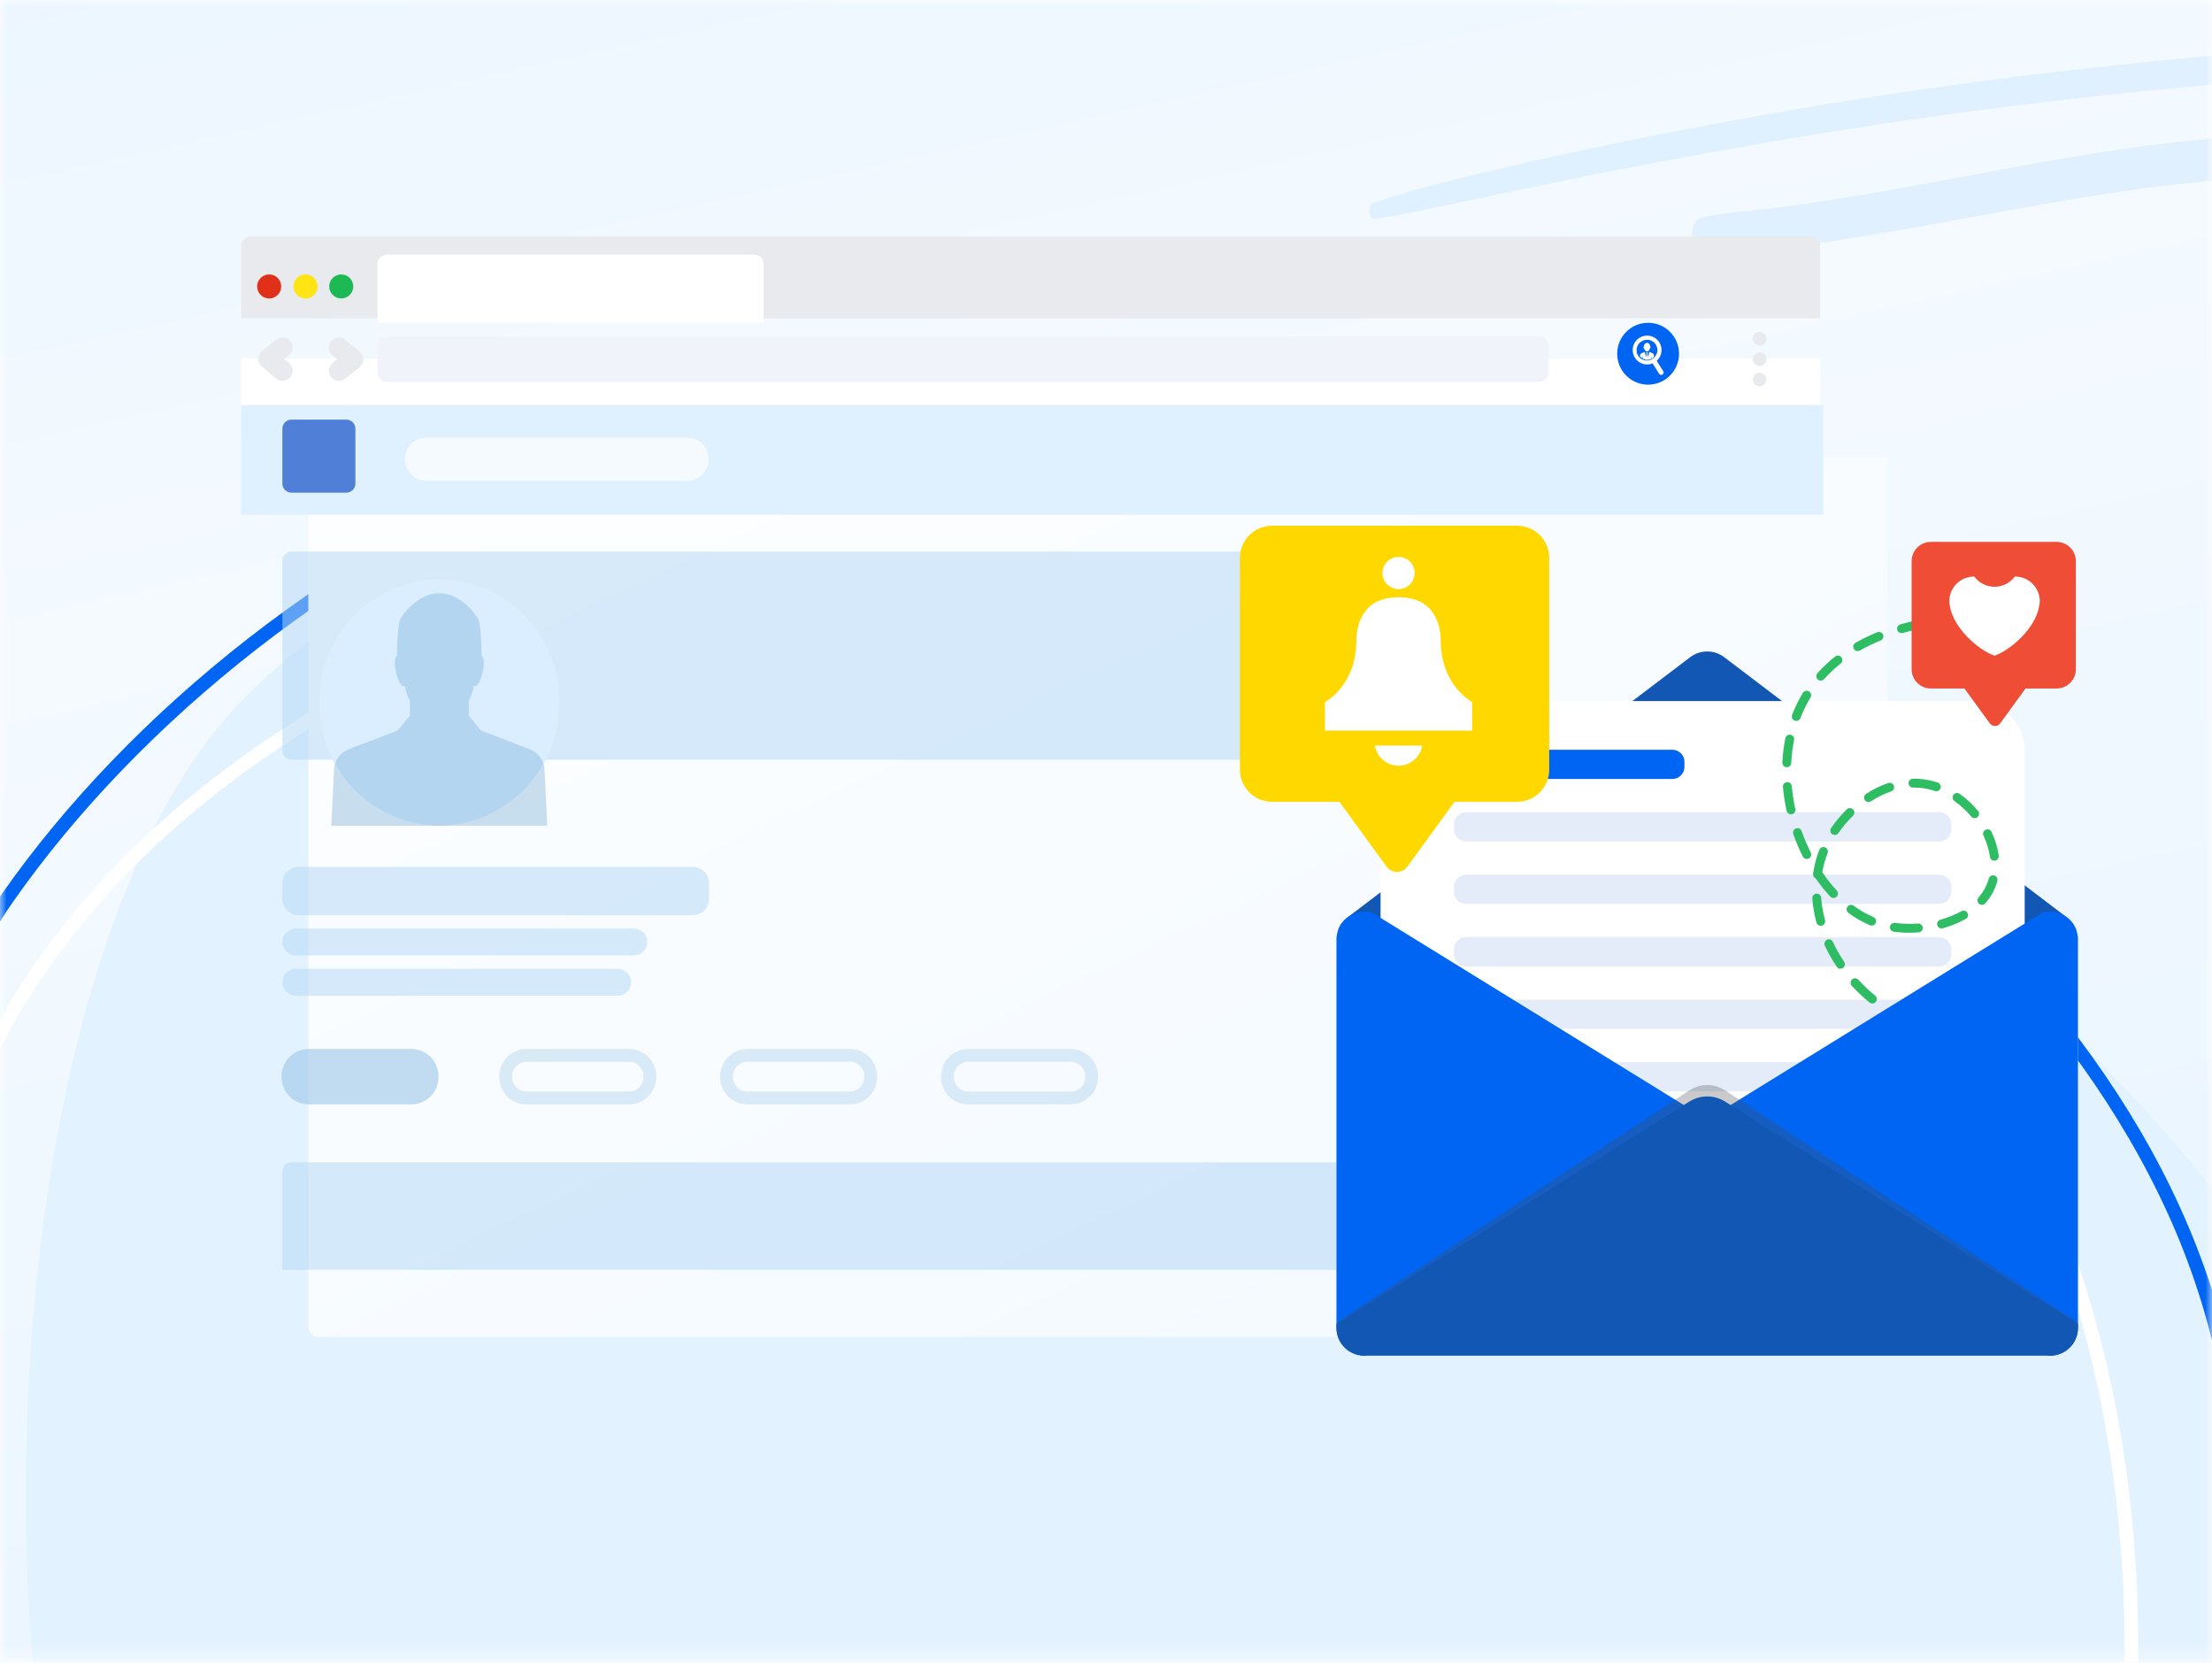 <svg width="165" height="124" viewBox="0 0 165 124" fill="none" xmlns="http://www.w3.org/2000/svg">
<mask id="mask0_112_10113" style="mask-type:alpha" maskUnits="userSpaceOnUse" x="0" y="0" width="165" height="124">
<rect width="165" height="123.75" fill="#D9D9D9"/>
</mask>
<g mask="url(#mask0_112_10113)">
<path d="M224.4 -64.561H-1.127V160.966H224.4V-64.561Z" fill="url(#paint0_linear_112_10113)"/>
<path opacity="0.999" d="M16.606 166.717C-3.551 145.864 -3.013 72.562 18.608 51.662C40.229 30.763 87.656 20.529 132.455 57.633C177.254 94.737 192.988 115.108 152.662 159.86C112.337 204.612 36.762 187.569 16.606 166.717Z" fill="#E3F2FF"/>
<g opacity="0.999">
<path d="M30.959 178.797C31.857 179.426 32.774 180.027 33.686 180.585C38.313 183.413 43.255 185.852 48.375 187.834C53.664 189.882 59.136 191.439 64.639 192.461C70.381 193.528 76.182 194.016 81.88 193.912C87.866 193.803 93.797 193.038 99.511 191.64C110.192 189.025 120.204 184.194 129.267 177.282C134.115 173.585 138.742 169.244 143.019 164.381C147.503 159.282 151.709 153.489 155.52 147.16C158.681 141.911 161.19 136.674 162.978 131.596C164.681 126.758 165.775 121.932 166.23 117.251C166.663 112.803 166.53 108.363 165.836 104.054C165.178 99.969 163.997 95.887 162.326 91.922C160.747 88.176 158.687 84.43 156.203 80.787C153.872 77.37 151.103 73.947 147.972 70.614C145.064 67.519 141.76 64.412 138.151 61.379C134.846 58.601 131.185 55.801 127.269 53.057C123.166 50.181 118.621 47.253 113.758 44.354C109.662 41.913 105.29 39.454 100.39 36.839C91.484 32.084 81.834 29.578 71.71 29.39C67.039 29.304 62.238 29.716 57.442 30.616C52.869 31.474 48.24 32.785 43.681 34.513C39.319 36.167 34.982 38.217 30.79 40.607C26.752 42.91 22.83 45.537 19.134 48.417C15.537 51.219 12.155 54.26 9.08 57.454C6.049 60.603 3.327 63.889 0.991 67.223C-1.186 70.329 -2.925 74.078 -4.18 78.368C-5.392 82.514 -6.154 87.167 -6.442 92.197C-7.005 101.986 -5.769 113.031 -2.869 124.136C0.056 135.339 4.569 146.182 10.182 155.493C13.108 160.346 16.317 164.761 19.722 168.614C23.274 172.635 27.055 176.061 30.959 178.797ZM30.373 179.633C-2.243 156.775 -18.22 92.854 0.155 66.636C19.044 39.685 62.799 15.611 100.871 35.938C109.56 40.576 118.947 45.977 127.855 52.22C157.983 73.335 182.646 104.096 156.395 147.687C122.382 204.168 67.626 202.525 33.153 181.456C32.215 180.883 31.285 180.273 30.373 179.633Z" fill="#0065F2"/>
</g>
<g opacity="0.999">
<path d="M150.576 86.116C149.967 84.868 149.317 83.632 148.643 82.445C145.967 77.728 142.828 73.199 139.311 68.984C135.679 64.629 131.648 60.615 127.331 57.053C122.826 53.337 117.99 50.098 112.956 47.427C107.669 44.621 102.11 42.414 96.435 40.867C85.827 37.976 74.73 37.348 63.452 38.999C57.421 39.883 51.271 41.436 45.172 43.616C38.779 45.901 32.292 48.929 25.892 52.616C20.587 55.672 15.877 59.093 11.89 62.785C8.114 66.282 4.889 70.115 2.304 74.175C-0.138 78.011 -2.074 82.153 -3.449 86.486C-4.745 90.567 -5.578 94.923 -5.924 99.435C-6.248 103.664 -6.154 108.137 -5.644 112.728C-5.169 116.999 -4.323 121.479 -3.128 126.043C-1.026 134.077 2.211 142.606 6.492 151.393C10.375 159.362 15.127 167.577 20.618 175.809C25.246 182.748 32.249 188.132 41.433 191.811C45.642 193.497 50.324 194.824 55.351 195.755C60.115 196.638 65.23 197.175 70.557 197.35C80.499 197.677 91.224 196.738 101.572 194.635C111.438 192.629 120.563 189.664 127.96 186.06C131.358 184.405 134.603 182.14 137.605 179.329C140.51 176.608 143.207 173.359 145.621 169.671C147.977 166.071 150.07 162.046 151.84 157.707C153.587 153.425 155.019 148.842 156.097 144.084C157.175 139.327 157.895 134.406 158.239 129.458C158.587 124.443 158.548 119.405 158.122 114.484C157.685 109.437 156.84 104.504 155.611 99.82C154.337 94.971 152.643 90.361 150.576 86.116ZM151.494 85.669C168.648 120.879 156.966 173.064 128.408 186.978C98.823 201.392 39.846 206.478 19.768 176.376C15.233 169.576 10.117 161.164 5.574 151.841C-9.992 119.89 -18.839 77.205 25.382 51.731C82.507 18.824 129.597 46.804 149.532 81.941C150.223 83.159 150.878 84.404 151.494 85.669Z" fill="white"/>
</g>
<g style="mix-blend-mode:multiply" opacity="0.8">
<path d="M201.346 2.963C199.707 2.749 198.057 2.626 196.404 2.595C194.794 2.575 193.182 2.605 191.572 2.631C188.314 2.683 185.056 2.811 181.8 2.972C175.36 3.29 168.926 3.761 162.499 4.385C149.533 5.612 136.636 7.487 123.857 10.005C120.31 10.712 116.764 11.448 113.23 12.269C109.636 13.102 106.01 13.917 102.468 15.112C101.983 15.276 102.07 16.415 102.589 16.33C105.764 15.825 108.916 15.056 112.077 14.41C115.302 13.749 118.527 13.073 121.755 12.455C128.178 11.226 134.61 10.101 141.06 9.145C153.87 7.248 166.719 5.961 179.606 5.284C183.192 5.097 186.778 4.951 190.364 4.847C192.196 4.793 194.026 4.733 195.856 4.688C196.735 4.667 197.615 4.618 198.492 4.581C199.451 4.539 200.393 4.364 201.348 4.246C201.953 4.173 201.954 3.035 201.348 2.961" fill="#DBEEFF"/>
<path d="M178.726 11.274C175.514 9.905 171.951 10.007 168.609 10.123C165.206 10.265 161.813 10.59 158.445 11.096C151.718 12.054 145.036 13.525 138.32 14.621C136.463 14.923 134.605 15.207 132.743 15.453C130.799 15.71 128.828 15.785 126.901 16.233C126.436 16.341 126.147 17.09 126.211 17.676C126.208 17.947 126.302 18.211 126.475 18.42C126.649 18.628 126.891 18.769 127.158 18.815C128.869 18.989 130.608 18.725 132.315 18.545C133.963 18.368 135.608 18.153 137.25 17.9C140.612 17.384 143.966 16.767 147.319 16.154C153.927 14.943 160.552 13.725 167.219 13.327C169.073 13.215 170.928 13.15 172.785 13.142C174.718 13.21 176.653 13.117 178.57 12.864C179.202 12.755 179.406 11.568 178.727 11.278" fill="#DBEEFF"/>
</g>
<g filter="url(#filter0_d_112_10113)">
<path d="M17.997 29.128H135.775V93.992C135.775 94.178 135.701 94.357 135.569 94.489C135.437 94.621 135.258 94.695 135.072 94.695H18.7C18.513 94.695 18.334 94.621 18.203 94.489C18.071 94.357 17.997 94.178 17.997 93.992V29.128Z" fill="url(#paint1_linear_112_10113)"/>
</g>
<path d="M18.7 17.635H135.072C135.259 17.635 135.437 17.709 135.569 17.841C135.701 17.973 135.775 18.152 135.775 18.339V23.733H17.997V18.339C17.997 18.152 18.071 17.973 18.203 17.841C18.335 17.709 18.514 17.635 18.7 17.635V17.635Z" fill="#E8EAED"/>
<g filter="url(#filter1_d_112_10113)">
<path d="M17.997 23.735H135.775V29.833H17.997V23.735Z" fill="white"/>
</g>
<path d="M28.864 25.088H114.813C115 25.088 115.179 25.162 115.311 25.294C115.443 25.426 115.517 25.605 115.517 25.791V27.773C115.517 27.959 115.443 28.138 115.311 28.27C115.179 28.402 115 28.476 114.813 28.476H28.864C28.677 28.476 28.498 28.402 28.366 28.27C28.235 28.138 28.16 27.959 28.16 27.773V25.791C28.16 25.605 28.235 25.426 28.366 25.294C28.498 25.162 28.677 25.088 28.864 25.088V25.088Z" fill="#F0F4FA"/>
<path d="M28.864 18.99H56.255C56.442 18.99 56.62 19.064 56.752 19.196C56.884 19.328 56.958 19.507 56.958 19.694V24.072H28.16V19.694C28.16 19.507 28.235 19.328 28.366 19.196C28.498 19.064 28.677 18.99 28.864 18.99V18.99Z" fill="white"/>
<path d="M19.182 21.362C19.182 21.185 19.235 21.011 19.333 20.864C19.432 20.717 19.572 20.602 19.735 20.534C19.899 20.466 20.079 20.448 20.253 20.483C20.427 20.517 20.587 20.603 20.712 20.728C20.837 20.854 20.922 21.013 20.957 21.187C20.992 21.361 20.974 21.541 20.906 21.705C20.838 21.868 20.724 22.008 20.576 22.107C20.429 22.205 20.256 22.258 20.078 22.258C19.841 22.258 19.613 22.163 19.445 21.995C19.277 21.827 19.182 21.599 19.182 21.362V21.362Z" fill="#E13019"/>
<path d="M21.893 21.362C21.893 21.185 21.945 21.011 22.044 20.864C22.142 20.717 22.282 20.602 22.446 20.534C22.61 20.466 22.79 20.448 22.964 20.483C23.138 20.517 23.297 20.603 23.423 20.728C23.548 20.854 23.633 21.013 23.668 21.187C23.702 21.361 23.685 21.541 23.617 21.705C23.549 21.868 23.434 22.008 23.287 22.107C23.139 22.205 22.966 22.258 22.789 22.258C22.551 22.258 22.323 22.163 22.155 21.995C21.987 21.827 21.893 21.599 21.893 21.362V21.362Z" fill="#FFE414"/>
<path d="M24.558 21.362C24.558 21.185 24.61 21.011 24.709 20.864C24.807 20.717 24.947 20.602 25.111 20.534C25.274 20.466 25.455 20.448 25.628 20.483C25.802 20.517 25.962 20.603 26.087 20.728C26.213 20.854 26.298 21.013 26.332 21.187C26.367 21.361 26.349 21.541 26.282 21.705C26.214 21.868 26.099 22.008 25.951 22.107C25.804 22.205 25.631 22.258 25.454 22.258C25.216 22.258 24.988 22.163 24.82 21.995C24.652 21.827 24.558 21.599 24.558 21.362V21.362Z" fill="#1DB954"/>
<path d="M25.28 25.914L26.349 26.805L25.821 27.223L25.281 27.651" stroke="#E8EAED" stroke-width="1.5" stroke-linecap="round" stroke-linejoin="round"/>
<path d="M21.083 27.651L20.015 26.76L21.083 25.914" stroke="#E8EAED" stroke-width="1.5" stroke-linecap="round" stroke-linejoin="round"/>
<path d="M131.253 24.75C131.354 24.75 131.452 24.779 131.535 24.835C131.619 24.891 131.684 24.97 131.723 25.063C131.761 25.156 131.771 25.258 131.752 25.357C131.732 25.456 131.683 25.546 131.612 25.617C131.541 25.688 131.451 25.737 131.352 25.756C131.254 25.776 131.151 25.766 131.059 25.727C130.966 25.689 130.886 25.624 130.83 25.54C130.775 25.457 130.745 25.358 130.745 25.258C130.745 25.123 130.798 24.994 130.894 24.898C130.989 24.803 131.118 24.75 131.253 24.75V24.75Z" fill="#E8EAED"/>
<path d="M131.253 26.274C131.354 26.274 131.452 26.304 131.535 26.36C131.619 26.416 131.684 26.495 131.723 26.588C131.761 26.681 131.771 26.783 131.752 26.882C131.732 26.98 131.683 27.071 131.612 27.142C131.541 27.213 131.451 27.262 131.352 27.281C131.254 27.301 131.151 27.291 131.059 27.252C130.966 27.214 130.886 27.149 130.83 27.065C130.775 26.982 130.745 26.883 130.745 26.783C130.745 26.648 130.798 26.519 130.894 26.423C130.989 26.328 131.118 26.274 131.253 26.274V26.274Z" fill="#E8EAED"/>
<path d="M131.253 27.799C131.354 27.799 131.452 27.829 131.535 27.884C131.619 27.94 131.684 28.02 131.723 28.113C131.761 28.206 131.771 28.308 131.752 28.406C131.732 28.505 131.683 28.595 131.612 28.666C131.541 28.738 131.451 28.786 131.352 28.806C131.254 28.825 131.151 28.815 131.059 28.777C130.966 28.738 130.886 28.673 130.83 28.59C130.775 28.506 130.745 28.408 130.745 28.307C130.745 28.172 130.798 28.043 130.894 27.948C130.989 27.852 131.118 27.799 131.253 27.799V27.799Z" fill="#E8EAED"/>
<path d="M122.938 24.072C123.394 24.072 123.84 24.207 124.219 24.46C124.598 24.714 124.894 25.074 125.069 25.496C125.243 25.917 125.289 26.381 125.2 26.828C125.111 27.276 124.891 27.687 124.569 28.009C124.246 28.332 123.835 28.552 123.388 28.641C122.94 28.73 122.476 28.684 122.055 28.509C121.633 28.335 121.273 28.039 121.02 27.66C120.766 27.28 120.631 26.834 120.631 26.378C120.631 25.767 120.874 25.18 121.307 24.747C121.739 24.315 122.326 24.072 122.938 24.072V24.072Z" fill="#0065F2"/>
<path d="M122.644 25.986C122.673 26.101 122.74 26.207 122.856 26.207C122.972 26.207 123.039 26.101 123.068 25.976C123.087 25.967 123.102 25.951 123.11 25.932C123.119 25.913 123.121 25.891 123.115 25.87C123.116 25.861 123.113 25.851 123.108 25.842C123.103 25.834 123.096 25.827 123.087 25.823C123.09 25.758 123.068 25.694 123.025 25.645C122.982 25.596 122.921 25.567 122.856 25.562C122.791 25.572 122.732 25.605 122.69 25.654C122.647 25.704 122.624 25.767 122.625 25.832C122.613 25.834 122.603 25.839 122.596 25.848C122.589 25.857 122.585 25.869 122.586 25.88C122.584 25.901 122.588 25.923 122.598 25.942C122.609 25.961 122.625 25.976 122.644 25.986V25.986Z" fill="white"/>
<path d="M123.298 26.351C123.211 26.31 123.121 26.275 123.029 26.246H123.019C123.019 26.303 122.933 26.64 122.933 26.64L122.885 26.37L122.914 26.303L122.866 26.264H122.837L122.798 26.312L122.827 26.38L122.779 26.649C122.779 26.649 122.702 26.302 122.693 26.255H122.683C122.59 26.28 122.499 26.315 122.413 26.36C122.386 26.388 122.364 26.421 122.349 26.458C122.334 26.494 122.327 26.533 122.327 26.572C122.379 26.634 122.441 26.686 122.51 26.726V26.659C122.511 26.628 122.521 26.598 122.539 26.572V26.745C122.639 26.802 122.751 26.832 122.866 26.832C122.97 26.834 123.072 26.811 123.165 26.764V26.58C123.181 26.606 123.188 26.637 123.184 26.667V26.762C123.253 26.723 123.318 26.675 123.375 26.619V26.61C123.381 26.564 123.377 26.517 123.364 26.472C123.35 26.428 123.328 26.387 123.298 26.351V26.351Z" fill="white"/>
<path d="M124.069 27.68L123.578 26.91C123.78 26.73 123.908 26.482 123.935 26.213C123.963 25.945 123.889 25.675 123.728 25.459C123.566 25.242 123.329 25.094 123.064 25.044C122.799 24.994 122.524 25.045 122.295 25.187C122.065 25.33 121.898 25.553 121.825 25.813C121.753 26.073 121.78 26.351 121.903 26.592C122.026 26.833 122.234 27.018 122.487 27.113C122.74 27.207 123.02 27.203 123.27 27.101L123.76 27.873C123.787 27.913 123.827 27.941 123.874 27.952C123.92 27.963 123.969 27.955 124.01 27.931C124.031 27.919 124.049 27.902 124.063 27.883C124.077 27.863 124.087 27.841 124.093 27.818C124.098 27.794 124.099 27.77 124.095 27.747C124.091 27.723 124.082 27.7 124.069 27.68V27.68ZM123.27 26.756C123.185 26.813 123.089 26.853 122.988 26.872C122.887 26.892 122.783 26.891 122.683 26.869C122.582 26.848 122.487 26.806 122.403 26.748C122.319 26.689 122.247 26.614 122.192 26.527C122.138 26.44 122.101 26.343 122.084 26.241C122.068 26.14 122.072 26.036 122.096 25.937C122.12 25.837 122.165 25.743 122.226 25.66C122.287 25.578 122.364 25.509 122.453 25.456C122.538 25.402 122.633 25.365 122.732 25.348C122.832 25.331 122.934 25.333 123.032 25.355C123.13 25.378 123.224 25.419 123.306 25.477C123.388 25.536 123.458 25.61 123.512 25.695C123.617 25.868 123.655 26.074 123.617 26.273C123.562 26.47 123.439 26.641 123.27 26.756Z" fill="white"/>
<path opacity="0.521" d="M21.738 41.132H104.129C104.308 41.132 104.479 41.203 104.606 41.329C104.732 41.456 104.803 41.627 104.803 41.806V55.98C104.803 56.068 104.786 56.156 104.752 56.237C104.718 56.319 104.668 56.393 104.606 56.456C104.543 56.519 104.469 56.568 104.387 56.602C104.305 56.636 104.218 56.653 104.129 56.653H21.738C21.649 56.653 21.561 56.636 21.48 56.602C21.398 56.568 21.324 56.519 21.261 56.456C21.199 56.393 21.149 56.319 21.115 56.237C21.081 56.156 21.064 56.068 21.064 55.98V41.806C21.064 41.627 21.135 41.456 21.261 41.329C21.387 41.203 21.559 41.132 21.738 41.132V41.132Z" fill="#B2D8F5"/>
<path opacity="0.521" d="M21.738 86.68H104.129C104.308 86.68 104.479 86.751 104.606 86.877C104.732 87.004 104.803 87.175 104.803 87.354V94.693H21.064V87.354C21.064 87.175 21.135 87.004 21.261 86.877C21.387 86.751 21.559 86.68 21.738 86.68V86.68Z" fill="#B2D8F5"/>
<path opacity="0.521" d="M22.277 64.643H51.676C51.998 64.643 52.306 64.771 52.534 64.998C52.761 65.226 52.889 65.534 52.889 65.856V67.034C52.889 67.356 52.761 67.664 52.534 67.891C52.306 68.119 51.998 68.247 51.676 68.247H22.277C21.955 68.247 21.647 68.119 21.419 67.891C21.192 67.664 21.064 67.356 21.064 67.034V65.856C21.064 65.534 21.192 65.226 21.419 64.998C21.647 64.771 21.955 64.643 22.277 64.643V64.643Z" fill="#B2D8F5"/>
<path opacity="0.594" d="M23.026 78.224H30.686C31.222 78.224 31.736 78.437 32.115 78.816C32.495 79.195 32.708 79.71 32.708 80.246V80.334C32.708 80.599 32.655 80.862 32.554 81.107C32.452 81.353 32.303 81.575 32.115 81.763C31.928 81.951 31.705 82.1 31.459 82.201C31.214 82.303 30.951 82.355 30.686 82.355H23.026C22.76 82.355 22.497 82.303 22.252 82.201C22.007 82.1 21.784 81.951 21.596 81.763C21.408 81.575 21.259 81.352 21.158 81.107C21.056 80.862 21.004 80.599 21.004 80.333V80.246C21.004 79.71 21.217 79.195 21.596 78.816C21.975 78.437 22.489 78.224 23.026 78.224V78.224Z" fill="#9BC7E9"/>
<g opacity="0.594">
<path d="M39.269 79.18C38.681 79.18 38.204 79.658 38.204 80.246V80.333C38.204 80.921 38.681 81.398 39.269 81.398H46.929C47.517 81.398 47.994 80.921 47.994 80.333V80.246C47.994 79.658 47.517 79.18 46.929 79.18H39.269ZM39.269 78.224H46.929C48.046 78.224 48.951 79.129 48.951 80.246V80.333C48.951 81.45 48.046 82.355 46.929 82.355H39.269C38.152 82.355 37.247 81.45 37.247 80.333V80.246C37.247 79.129 38.152 78.224 39.269 78.224Z" fill="#C3DDF2"/>
</g>
<g opacity="0.594">
<path d="M55.744 79.18C55.156 79.18 54.679 79.658 54.679 80.246V80.333C54.679 80.921 55.156 81.398 55.744 81.398H63.404C63.991 81.398 64.469 80.921 64.469 80.333V80.246C64.469 79.658 63.991 79.18 63.404 79.18H55.744ZM55.744 78.224H63.404C64.52 78.224 65.425 79.129 65.425 80.246V80.333C65.425 81.45 64.52 82.355 63.404 82.355H55.744C54.627 82.355 53.722 81.45 53.722 80.333V80.246C53.722 79.129 54.627 78.224 55.744 78.224Z" fill="#C3DDF2"/>
</g>
<g opacity="0.594">
<path d="M72.219 79.18C71.632 79.18 71.154 79.658 71.154 80.246V80.333C71.154 80.921 71.632 81.398 72.219 81.398H79.879C80.467 81.398 80.945 80.921 80.945 80.333V80.246C80.945 79.658 80.467 79.18 79.879 79.18H72.219ZM72.219 78.224H79.879C80.996 78.224 81.901 79.129 81.901 80.246V80.333C81.901 81.45 80.996 82.355 79.879 82.355H72.219C71.103 82.355 70.198 81.45 70.198 80.333V80.246C70.198 79.129 71.103 78.224 72.219 78.224Z" fill="#C3DDF2"/>
</g>
<path opacity="0.521" d="M22.065 72.249H46.083C46.349 72.249 46.603 72.355 46.791 72.542C46.978 72.73 47.084 72.984 47.084 73.25C47.084 73.515 46.978 73.77 46.791 73.957C46.603 74.145 46.349 74.251 46.083 74.251H22.065C21.799 74.251 21.545 74.145 21.357 73.957C21.169 73.77 21.064 73.515 21.064 73.25C21.064 72.984 21.169 72.73 21.357 72.542C21.545 72.355 21.799 72.249 22.065 72.249V72.249Z" fill="#B2D8F5"/>
<path opacity="0.521" d="M22.065 69.247H47.284C47.55 69.247 47.804 69.353 47.992 69.54C48.179 69.728 48.285 69.982 48.285 70.248C48.285 70.513 48.179 70.768 47.992 70.956C47.804 71.143 47.55 71.249 47.284 71.249H22.065C21.799 71.249 21.545 71.143 21.357 70.956C21.169 70.768 21.064 70.513 21.064 70.248C21.064 69.982 21.169 69.728 21.357 69.54C21.545 69.353 21.799 69.247 22.065 69.247V69.247Z" fill="#B2D8F5"/>
<path d="M32.767 43.18C35.173 43.214 37.467 44.202 39.144 45.926C40.822 47.651 41.746 49.972 41.713 52.378C41.746 54.784 40.822 57.104 39.145 58.829C37.467 60.554 35.173 61.542 32.767 61.576C30.361 61.542 28.067 60.554 26.389 58.829C24.712 57.104 23.788 54.784 23.821 52.378C23.788 49.972 24.712 47.651 26.389 45.926C28.067 44.202 30.361 43.214 32.767 43.18V43.18Z" fill="#DBEEFF"/>
<g opacity="0.389">
<path d="M40.62 57.392C40.604 57.059 40.492 56.739 40.296 56.469C40.101 56.199 39.832 55.992 39.521 55.873L35.884 54.475C35.679 54.236 35.476 53.988 35.29 53.743V53.739L35.276 53.724L35.257 53.697V53.704L34.967 53.39V52.291L34.931 52.299C35.036 52.143 35.119 51.973 35.178 51.795C35.237 51.591 35.286 51.376 35.326 51.173C35.369 51.177 35.412 51.176 35.454 51.169C35.656 51.142 35.837 50.681 35.837 50.681C35.955 50.354 36.037 50.016 36.081 49.671C36.081 49.671 36.141 48.972 35.919 48.903C35.908 46.281 35.62 46.073 35.62 46.073C35.62 46.073 34.505 44.241 32.767 44.241C31.028 44.241 29.915 46.07 29.915 46.07C29.915 46.07 29.628 46.277 29.616 48.9C29.395 48.969 29.454 49.668 29.454 49.668C29.498 50.012 29.58 50.351 29.699 50.678C29.699 50.678 29.877 51.139 30.081 51.166C30.123 51.172 30.166 51.174 30.209 51.17C30.249 51.372 30.298 51.587 30.357 51.791C30.416 51.969 30.498 52.139 30.602 52.294L30.574 52.288V53.388L30.287 53.705V53.699L30.269 53.723L30.255 53.738V53.742C30.07 53.986 29.868 54.233 29.664 54.471L26.012 55.871C25.701 55.991 25.432 56.198 25.237 56.468C25.042 56.738 24.93 57.059 24.914 57.392L24.713 61.576H40.821L40.62 57.392Z" fill="#77ADD6"/>
</g>
<path d="M17.975 30.203H135.999V38.384H17.975V30.203Z" fill="#DFF0FF"/>
<path opacity="0.692" d="M31.782 32.64H51.293C51.714 32.647 52.115 32.82 52.41 33.12C52.706 33.42 52.871 33.824 52.871 34.245C52.871 34.666 52.706 35.07 52.41 35.37C52.115 35.67 51.714 35.843 51.293 35.85H31.782C31.361 35.843 30.96 35.67 30.665 35.37C30.37 35.07 30.204 34.666 30.204 34.245C30.204 33.824 30.37 33.42 30.665 33.12C30.96 32.82 31.361 32.647 31.782 32.64Z" fill="white"/>
<path opacity="0.641" d="M21.738 31.293H25.836C26.015 31.293 26.186 31.363 26.312 31.49C26.439 31.616 26.51 31.788 26.51 31.966V36.065C26.51 36.243 26.439 36.415 26.312 36.541C26.186 36.667 26.015 36.739 25.836 36.739H21.738C21.559 36.739 21.387 36.667 21.261 36.541C21.135 36.415 21.064 36.243 21.064 36.065V31.966C21.064 31.788 21.135 31.616 21.261 31.49C21.387 31.363 21.559 31.293 21.738 31.293V31.293Z" fill="#0041C3"/>
<path d="M154.999 70.064V99.023C154.999 99.058 154.999 99.093 154.996 99.13C154.996 99.147 154.996 99.164 154.993 99.18C154.989 99.197 154.993 99.212 154.989 99.228C154.989 99.235 154.989 99.242 154.989 99.248C154.989 99.255 154.986 99.27 154.984 99.28C154.984 99.306 154.977 99.331 154.974 99.356C154.971 99.381 154.965 99.404 154.96 99.428C154.958 99.44 154.956 99.452 154.952 99.463C154.952 99.473 154.95 99.482 154.947 99.49C154.945 99.502 154.942 99.514 154.938 99.526C154.933 99.548 154.926 99.569 154.921 99.589C154.921 99.593 154.92 99.597 154.918 99.601C154.906 99.638 154.896 99.675 154.883 99.71C154.883 99.711 154.883 99.712 154.883 99.713C154.883 99.714 154.883 99.715 154.883 99.715C154.876 99.734 154.869 99.752 154.862 99.769C154.856 99.786 154.849 99.801 154.844 99.817C154.842 99.821 154.84 99.826 154.839 99.83C154.818 99.876 154.798 99.922 154.775 99.966C154.768 99.979 154.76 99.996 154.752 100.011C154.743 100.027 154.735 100.04 154.726 100.055C154.718 100.07 154.711 100.084 154.701 100.097C154.684 100.126 154.665 100.154 154.647 100.181C154.635 100.199 154.624 100.214 154.614 100.231C154.585 100.268 154.558 100.304 154.528 100.34C154.507 100.367 154.485 100.392 154.463 100.415C154.441 100.441 154.417 100.463 154.394 100.488C154.384 100.5 154.372 100.51 154.36 100.521C154.351 100.532 154.34 100.541 154.328 100.55C154.316 100.562 154.303 100.573 154.29 100.585C154.286 100.589 154.281 100.592 154.278 100.595C154.246 100.624 154.212 100.651 154.179 100.676C154.175 100.678 154.172 100.681 154.169 100.684C154.142 100.703 154.115 100.723 154.086 100.741C154.076 100.748 154.068 100.754 154.06 100.76C154.052 100.765 154.03 100.78 154.014 100.788C154.003 100.797 153.99 100.804 153.977 100.81C153.964 100.819 153.951 100.827 153.937 100.834C153.843 100.888 153.744 100.933 153.642 100.97C153.635 100.97 153.63 100.975 153.623 100.976L153.601 100.983C153.578 100.992 153.553 101 153.529 101.006C153.487 101.02 153.445 101.03 153.403 101.04L153.338 101.055C153.324 101.058 153.31 101.06 153.296 101.062L153.243 101.072C153.24 101.072 153.238 101.072 153.237 101.072L153.195 101.077C153.188 101.077 153.181 101.077 153.175 101.077L153.138 101.082C153.131 101.082 153.124 101.082 153.116 101.082L153.039 101.087C153.002 101.087 152.965 101.09 152.928 101.09H101.763C101.727 101.09 101.69 101.09 101.653 101.087L101.576 101.082C101.547 101.08 101.518 101.077 101.49 101.072C101.474 101.071 101.458 101.068 101.442 101.065C101.402 101.06 101.362 101.052 101.323 101.043C101.312 101.041 101.301 101.038 101.29 101.035C101.248 101.025 101.206 101.015 101.164 101.001C101.139 100.993 101.116 100.986 101.092 100.978C100.979 100.939 100.871 100.891 100.766 100.834L100.69 100.789C100.662 100.772 100.634 100.753 100.607 100.735C100.441 100.623 100.293 100.488 100.165 100.334C100.135 100.299 100.107 100.262 100.08 100.223C99.987 100.095 99.91 99.957 99.85 99.811C99.837 99.777 99.823 99.74 99.81 99.705C99.796 99.669 99.786 99.633 99.774 99.596C99.762 99.559 99.754 99.522 99.746 99.485C99.737 99.448 99.73 99.416 99.724 99.381C99.724 99.376 99.724 99.369 99.72 99.364C99.715 99.331 99.71 99.295 99.707 99.262C99.706 99.259 99.706 99.256 99.707 99.253C99.704 99.226 99.702 99.201 99.7 99.174C99.692 99.129 99.692 99.077 99.692 99.024V70.064C99.691 69.758 99.759 69.456 99.889 69.179C100.02 68.903 100.21 68.659 100.447 68.465C100.451 68.461 100.455 68.457 100.46 68.455L100.567 68.372C100.916 68.123 101.334 67.99 101.762 67.99H152.927C152.976 67.989 153.026 67.992 153.075 67.996C153.084 67.995 153.093 67.995 153.101 67.996C153.149 68 153.197 68.005 153.243 68.012L153.275 68.017C153.315 68.023 153.355 68.032 153.394 68.042C153.404 68.043 153.414 68.046 153.424 68.049C153.472 68.061 153.519 68.074 153.567 68.089C153.615 68.104 153.656 68.119 153.698 68.137C153.758 68.161 153.817 68.188 153.874 68.219C153.907 68.234 153.939 68.251 153.97 68.269C154.023 68.299 154.075 68.333 154.124 68.37C154.124 68.37 154.124 68.37 154.124 68.37L154.232 68.452C154.237 68.455 154.241 68.459 154.245 68.462C154.274 68.484 154.299 68.508 154.324 68.531C154.349 68.555 154.363 68.566 154.381 68.585C154.439 68.64 154.492 68.7 154.542 68.763C154.566 68.791 154.588 68.819 154.608 68.848C154.695 68.968 154.769 69.097 154.828 69.234C154.844 69.271 154.86 69.309 154.875 69.348C154.875 69.348 154.875 69.352 154.875 69.353C154.898 69.416 154.918 69.48 154.934 69.545C154.943 69.577 154.949 69.607 154.956 69.64C154.963 69.674 154.966 69.688 154.97 69.714C154.973 69.74 154.978 69.764 154.982 69.79C154.987 69.819 154.99 69.85 154.992 69.88C154.995 69.905 154.997 69.931 154.997 69.957C154.997 69.992 155 70.029 155 70.064" fill="#DFE5EA"/>
<path d="M154.874 69.355H99.816C99.943 69.007 100.16 68.7 100.446 68.464C100.451 68.461 100.456 68.457 100.462 68.454L100.569 68.372L126.076 49.008C126.441 48.731 126.887 48.581 127.345 48.581C127.804 48.581 128.25 48.731 128.615 49.008L154.122 68.373L154.229 68.455C154.234 68.458 154.238 68.462 154.243 68.465C154.271 68.487 154.296 68.511 154.322 68.534C154.347 68.558 154.36 68.57 154.378 68.588C154.436 68.644 154.49 68.703 154.54 68.766C154.563 68.794 154.585 68.823 154.605 68.851C154.693 68.971 154.767 69.1 154.825 69.237C154.842 69.274 154.857 69.313 154.873 69.351C154.873 69.351 154.873 69.355 154.873 69.357" fill="#1357B5"/>
<path d="M151.028 99.589H102.981V55.99C102.981 55.007 103.371 54.063 104.067 53.368C104.763 52.672 105.706 52.281 106.69 52.281H147.32C148.304 52.281 149.247 52.672 149.943 53.368C150.638 54.063 151.029 55.007 151.029 55.99L151.028 99.589Z" fill="white"/>
<path d="M144.656 62.749H109.351C109.113 62.748 108.884 62.654 108.716 62.485C108.547 62.316 108.452 62.088 108.452 61.85V61.467C108.452 61.229 108.547 61.001 108.716 60.832C108.884 60.664 109.113 60.569 109.351 60.568H144.656C144.895 60.569 145.123 60.664 145.292 60.833C145.46 61.001 145.555 61.229 145.556 61.468V61.85C145.555 62.089 145.46 62.317 145.292 62.486C145.123 62.654 144.895 62.749 144.656 62.75" fill="#E4ECF9"/>
<path d="M144.656 67.408H109.351C109.113 67.408 108.884 67.313 108.716 67.144C108.547 66.976 108.452 66.747 108.452 66.509V66.126C108.452 65.888 108.547 65.66 108.716 65.491C108.884 65.323 109.113 65.228 109.351 65.227H144.656C144.895 65.228 145.123 65.323 145.292 65.491C145.46 65.66 145.555 65.888 145.556 66.126V66.509C145.555 66.747 145.46 66.976 145.292 67.144C145.123 67.313 144.895 67.408 144.656 67.408" fill="#E4ECF9"/>
<path d="M144.656 72.067H109.351C109.113 72.067 108.884 71.972 108.716 71.803C108.547 71.635 108.452 71.406 108.452 71.168V70.786C108.452 70.547 108.547 70.319 108.716 70.15C108.884 69.982 109.113 69.887 109.351 69.886H144.656C144.895 69.887 145.123 69.982 145.292 70.15C145.46 70.319 145.555 70.547 145.556 70.786V71.168C145.555 71.406 145.46 71.635 145.292 71.803C145.123 71.972 144.895 72.067 144.656 72.067" fill="#E4ECF9"/>
<path d="M144.656 76.727H109.351C109.113 76.726 108.884 76.631 108.716 76.462C108.547 76.294 108.452 76.066 108.452 75.827V75.445C108.452 75.207 108.547 74.978 108.716 74.809C108.884 74.641 109.113 74.546 109.351 74.545H144.656C144.895 74.546 145.123 74.641 145.292 74.809C145.46 74.978 145.555 75.207 145.556 75.445V75.827C145.555 76.066 145.46 76.294 145.292 76.463C145.123 76.631 144.895 76.726 144.656 76.727" fill="#E4ECF9"/>
<path d="M144.656 81.386H109.351C109.113 81.386 108.884 81.291 108.716 81.122C108.547 80.954 108.452 80.725 108.452 80.487V80.105C108.452 79.866 108.547 79.638 108.716 79.469C108.884 79.301 109.113 79.206 109.351 79.205H144.656C144.895 79.206 145.123 79.301 145.292 79.469C145.46 79.638 145.555 79.866 145.556 80.105V80.487C145.555 80.725 145.46 80.954 145.292 81.122C145.123 81.291 144.895 81.386 144.656 81.386" fill="#E4ECF9"/>
<path d="M127.346 85.319C127.262 85.41 127.165 85.489 127.06 85.554L101.876 101.093H101.763C101.56 101.094 101.357 101.064 101.163 101.004L101.084 100.979C100.756 100.866 100.462 100.671 100.23 100.414C100.208 100.39 100.186 100.365 100.165 100.338C100.101 100.262 100.043 100.18 99.992 100.095C99.973 100.066 99.959 100.038 99.942 100.009C99.925 99.981 99.91 99.949 99.896 99.919C99.762 99.639 99.692 99.334 99.692 99.023V70.064C99.691 69.758 99.759 69.456 99.889 69.179C100.02 68.903 100.21 68.659 100.447 68.465C100.451 68.461 100.455 68.457 100.46 68.454L100.567 68.372C100.916 68.123 101.334 67.99 101.762 67.99H102.235L104.447 69.354L124.83 81.929L125.595 82.402L127.059 83.305C127.164 83.369 127.261 83.448 127.345 83.539V83.539C127.565 83.783 127.686 84.099 127.686 84.427C127.686 84.755 127.565 85.071 127.345 85.314" fill="#0065F2"/>
<path d="M154.999 70.063V99.023C154.999 99.058 154.999 99.093 154.996 99.13C154.996 99.147 154.996 99.163 154.992 99.18C154.989 99.197 154.992 99.212 154.989 99.228C154.989 99.234 154.989 99.241 154.989 99.248C154.989 99.254 154.986 99.27 154.984 99.28C154.984 99.305 154.978 99.33 154.974 99.355C154.971 99.381 154.966 99.403 154.961 99.428C154.961 99.431 154.961 99.436 154.961 99.439C154.959 99.447 154.957 99.455 154.954 99.463C154.954 99.472 154.953 99.481 154.949 99.489C154.947 99.501 154.944 99.513 154.941 99.525C154.935 99.547 154.931 99.567 154.924 99.588C154.924 99.593 154.923 99.597 154.921 99.6C154.911 99.637 154.899 99.674 154.885 99.709C154.886 99.71 154.886 99.711 154.886 99.712C154.886 99.713 154.886 99.714 154.885 99.715C154.879 99.733 154.873 99.75 154.865 99.768C154.857 99.786 154.853 99.798 154.847 99.816C154.845 99.82 154.843 99.825 154.842 99.829C154.822 99.875 154.802 99.921 154.778 99.965C154.771 99.978 154.763 99.995 154.755 100.01C154.747 100.026 154.738 100.039 154.729 100.054C154.721 100.069 154.714 100.083 154.704 100.096C154.687 100.125 154.669 100.153 154.651 100.18C154.639 100.198 154.627 100.213 154.617 100.23C154.588 100.269 154.56 100.304 154.531 100.339C154.509 100.366 154.488 100.391 154.466 100.414C154.444 100.44 154.421 100.462 154.397 100.487C154.387 100.499 154.375 100.509 154.364 100.52C154.354 100.531 154.343 100.54 154.332 100.549C154.32 100.561 154.306 100.572 154.293 100.584L154.281 100.594C154.249 100.623 154.215 100.65 154.182 100.675C154.178 100.677 154.175 100.68 154.172 100.683C154.145 100.702 154.118 100.722 154.09 100.74C154.08 100.747 154.071 100.754 154.063 100.759C154.055 100.764 154.033 100.779 154.017 100.787C154.006 100.796 153.993 100.803 153.981 100.809C153.967 100.818 153.954 100.826 153.94 100.833C153.846 100.887 153.748 100.932 153.645 100.969C153.639 100.969 153.632 100.974 153.627 100.975L153.605 100.982C153.581 100.991 153.557 100.999 153.533 101.005C153.491 101.019 153.449 101.029 153.407 101.039L153.341 101.054C153.328 101.057 153.313 101.06 153.299 101.061L153.247 101.071H153.242C153.227 101.071 153.212 101.076 153.198 101.078C153.185 101.08 153.185 101.078 153.178 101.078L153.142 101.082C153.135 101.082 153.128 101.082 153.12 101.082L153.043 101.087C153.006 101.087 152.969 101.091 152.932 101.091H152.817L127.634 85.551C127.529 85.487 127.434 85.407 127.351 85.316C127.13 85.073 127.008 84.757 127.008 84.429C127.008 84.101 127.13 83.784 127.351 83.541V83.541C127.434 83.45 127.529 83.371 127.634 83.307L129.095 82.404L129.86 81.931L150.245 69.356L152.457 67.992H152.927C152.977 67.991 153.026 67.994 153.075 67.998C153.084 67.997 153.093 67.997 153.102 67.998C153.15 68.002 153.197 68.007 153.243 68.014L153.275 68.019C153.315 68.025 153.355 68.034 153.394 68.044C153.404 68.045 153.414 68.047 153.424 68.05C153.472 68.062 153.52 68.076 153.568 68.091C153.615 68.106 153.656 68.121 153.699 68.138C153.759 68.163 153.817 68.19 153.875 68.221C153.907 68.236 153.939 68.252 153.97 68.271C154.024 68.301 154.075 68.335 154.125 68.372C154.125 68.372 154.125 68.372 154.125 68.372L154.232 68.454C154.236 68.457 154.241 68.46 154.245 68.464C154.274 68.486 154.299 68.51 154.324 68.533C154.349 68.556 154.363 68.568 154.381 68.587C154.438 68.642 154.492 68.702 154.542 68.764C154.566 68.793 154.587 68.821 154.607 68.85C154.695 68.97 154.769 69.099 154.827 69.236C154.844 69.273 154.859 69.311 154.875 69.35C154.875 69.35 154.875 69.353 154.875 69.355C154.898 69.418 154.918 69.482 154.934 69.547C154.943 69.579 154.949 69.609 154.956 69.642C154.963 69.676 154.966 69.69 154.969 69.716C154.973 69.742 154.978 69.766 154.981 69.791C154.986 69.821 154.99 69.852 154.991 69.882C154.995 69.907 154.996 69.933 154.996 69.959C154.996 69.994 155 70.031 155 70.066" fill="#0065F2"/>
<g opacity="0.29">
<path d="M154.999 98.631V98.932C155.011 99.493 154.799 100.036 154.411 100.442C154.022 100.847 153.489 101.082 152.927 101.095H101.763C101.202 101.082 100.668 100.847 100.28 100.442C99.891 100.036 99.68 99.493 99.692 98.932V98.631L126.007 81.317C126.404 81.054 126.869 80.914 127.345 80.914C127.82 80.914 128.285 81.054 128.682 81.317L154.999 98.631Z" fill="#474747"/>
</g>
<path d="M154.999 98.735V99.022C154.999 99.572 154.781 100.099 154.392 100.487C154.004 100.876 153.477 101.094 152.927 101.094H101.763C101.214 101.094 100.688 100.876 100.299 100.487C99.911 100.099 99.692 99.573 99.692 99.024V98.737L126.008 82.15C126.408 81.897 126.871 81.763 127.345 81.763C127.818 81.763 128.282 81.897 128.682 82.15L154.999 98.735Z" fill="#1357B5"/>
<path d="M124.749 58.09H109.352C109.114 58.089 108.886 57.994 108.717 57.826C108.549 57.657 108.454 57.429 108.453 57.191V56.808C108.454 56.57 108.549 56.341 108.717 56.173C108.886 56.004 109.114 55.909 109.352 55.909H124.749C124.987 55.909 125.215 56.004 125.384 56.173C125.552 56.341 125.647 56.57 125.648 56.808V57.191C125.647 57.429 125.552 57.657 125.384 57.826C125.215 57.994 124.987 58.089 124.749 58.09" fill="#0065F2"/>
<path d="M113.17 39.206H94.882C93.562 39.206 92.491 40.276 92.491 41.597V57.4C92.491 58.721 93.562 59.791 94.882 59.791H113.17C114.49 59.791 115.561 58.721 115.561 57.4V41.597C115.561 40.276 114.49 39.206 113.17 39.206Z" fill="#FFD800"/>
<path d="M104.977 64.629C104.888 64.751 104.772 64.85 104.637 64.919C104.503 64.987 104.354 65.023 104.204 65.023C104.053 65.023 103.904 64.987 103.77 64.919C103.635 64.85 103.519 64.751 103.43 64.629L99.629 59.403C99.526 59.26 99.463 59.092 99.45 58.916C99.436 58.74 99.471 58.564 99.551 58.407C99.631 58.25 99.753 58.118 99.903 58.026C100.053 57.933 100.226 57.885 100.403 57.884H108.004C108.18 57.884 108.353 57.933 108.504 58.025C108.654 58.117 108.776 58.249 108.856 58.407C108.936 58.564 108.971 58.74 108.957 58.916C108.944 59.092 108.881 59.26 108.778 59.403L104.977 64.629Z" fill="#FFD800"/>
<path d="M106.086 55.601C106.017 56.019 105.802 56.399 105.479 56.674C105.156 56.948 104.746 57.099 104.322 57.099C103.898 57.099 103.488 56.948 103.165 56.674C102.842 56.399 102.627 56.019 102.559 55.601H106.086Z" fill="white"/>
<path d="M109.809 52.356C109.809 52.356 107.466 51.142 107.466 47.728C107.466 47.728 107.561 45.372 105.558 44.716C105.157 44.597 104.74 44.535 104.321 44.531C103.903 44.535 103.486 44.597 103.084 44.716C101.082 45.37 101.177 47.728 101.177 47.728C101.177 51.142 98.834 52.356 98.834 52.356C98.836 53.555 98.829 54.48 98.829 54.48H109.815C109.815 54.48 109.809 53.555 109.809 52.356Z" fill="white"/>
<path d="M105.522 42.73C105.522 42.968 105.452 43.2 105.32 43.398C105.188 43.595 105 43.749 104.781 43.84C104.561 43.931 104.32 43.954 104.087 43.908C103.854 43.861 103.64 43.747 103.472 43.579C103.304 43.411 103.189 43.197 103.143 42.964C103.097 42.731 103.121 42.489 103.212 42.27C103.303 42.05 103.457 41.863 103.654 41.731C103.852 41.599 104.084 41.529 104.322 41.529C104.48 41.529 104.636 41.56 104.782 41.62C104.927 41.681 105.06 41.769 105.171 41.881C105.283 41.992 105.371 42.125 105.432 42.271C105.492 42.416 105.523 42.573 105.523 42.73H105.522Z" fill="white"/>
<path d="M139.666 74.837C139.589 74.837 139.515 74.811 139.456 74.762C138.987 74.38 138.546 73.964 138.135 73.519C138.104 73.487 138.08 73.45 138.063 73.408C138.047 73.367 138.039 73.322 138.04 73.278C138.042 73.233 138.052 73.189 138.07 73.149C138.089 73.109 138.115 73.072 138.148 73.042C138.181 73.012 138.219 72.989 138.261 72.974C138.303 72.959 138.348 72.953 138.392 72.955C138.436 72.958 138.48 72.969 138.52 72.989C138.56 73.009 138.595 73.037 138.624 73.07C139.013 73.493 139.431 73.887 139.876 74.251C139.929 74.294 139.967 74.353 139.985 74.418C140.004 74.484 140.001 74.555 139.978 74.619C139.955 74.683 139.913 74.739 139.857 74.779C139.801 74.818 139.734 74.839 139.666 74.839M137.284 72.24C137.23 72.24 137.176 72.226 137.128 72.201C137.08 72.175 137.039 72.138 137.009 72.093C136.669 71.589 136.37 71.059 136.114 70.508C136.08 70.429 136.079 70.339 136.109 70.259C136.14 70.178 136.202 70.112 136.28 70.076C136.358 70.04 136.448 70.036 136.529 70.064C136.611 70.093 136.678 70.152 136.716 70.229C136.957 70.749 137.239 71.248 137.559 71.723C137.592 71.772 137.612 71.831 137.615 71.891C137.618 71.951 137.605 72.011 137.577 72.064C137.548 72.117 137.506 72.162 137.455 72.192C137.403 72.224 137.344 72.24 137.284 72.24M142.444 69.558C142.052 69.558 141.659 69.532 141.27 69.48C141.226 69.475 141.183 69.461 141.145 69.44C141.106 69.418 141.072 69.389 141.045 69.354C141.018 69.319 140.998 69.279 140.987 69.237C140.975 69.194 140.972 69.15 140.978 69.106C140.984 69.062 140.999 69.02 141.021 68.982C141.044 68.944 141.074 68.91 141.109 68.884C141.145 68.858 141.185 68.839 141.228 68.828C141.271 68.818 141.315 68.816 141.359 68.823C141.922 68.896 142.491 68.912 143.057 68.871C143.101 68.866 143.145 68.871 143.188 68.884C143.23 68.897 143.269 68.919 143.303 68.947C143.337 68.976 143.364 69.011 143.384 69.05C143.405 69.09 143.417 69.133 143.42 69.177C143.423 69.221 143.417 69.265 143.403 69.307C143.389 69.349 143.366 69.388 143.337 69.421C143.308 69.454 143.272 69.481 143.232 69.5C143.192 69.519 143.149 69.53 143.105 69.532C142.885 69.547 142.663 69.556 142.446 69.556M144.824 69.238C144.744 69.238 144.666 69.209 144.606 69.156C144.546 69.103 144.506 69.03 144.496 68.95C144.485 68.871 144.503 68.79 144.548 68.723C144.592 68.656 144.659 68.607 144.736 68.586C145.281 68.439 145.805 68.227 146.299 67.955C146.337 67.932 146.379 67.916 146.423 67.91C146.468 67.903 146.513 67.906 146.556 67.917C146.599 67.928 146.639 67.948 146.675 67.975C146.71 68.003 146.739 68.037 146.761 68.076C146.783 68.115 146.797 68.158 146.802 68.202C146.807 68.246 146.802 68.291 146.789 68.334C146.777 68.377 146.755 68.416 146.727 68.451C146.698 68.485 146.663 68.513 146.623 68.533C146.083 68.832 145.509 69.064 144.913 69.225C144.884 69.233 144.854 69.237 144.824 69.237M135.812 69.037C135.739 69.037 135.668 69.013 135.61 68.969C135.552 68.924 135.511 68.862 135.492 68.791C135.333 68.201 135.23 67.597 135.185 66.988C135.181 66.901 135.21 66.816 135.268 66.751C135.325 66.687 135.406 66.647 135.492 66.641C135.579 66.634 135.664 66.662 135.73 66.718C135.797 66.774 135.838 66.853 135.847 66.94C135.889 67.507 135.985 68.07 136.133 68.62C136.147 68.669 136.148 68.72 136.138 68.77C136.128 68.82 136.107 68.867 136.076 68.907C136.045 68.948 136.005 68.98 135.959 69.003C135.914 69.025 135.864 69.037 135.813 69.037M139.613 69.023C139.569 69.023 139.525 69.014 139.484 68.997C138.917 68.755 138.381 68.448 137.886 68.08C137.85 68.055 137.819 68.022 137.795 67.985C137.772 67.948 137.756 67.906 137.749 67.862C137.742 67.819 137.744 67.774 137.754 67.731C137.764 67.688 137.783 67.647 137.809 67.612C137.835 67.576 137.868 67.546 137.906 67.524C137.944 67.501 137.986 67.486 138.03 67.48C138.074 67.474 138.118 67.476 138.161 67.488C138.204 67.499 138.244 67.519 138.279 67.546C138.732 67.882 139.222 68.164 139.741 68.386C139.811 68.416 139.869 68.469 139.905 68.537C139.941 68.605 139.952 68.682 139.937 68.757C139.922 68.832 139.881 68.9 139.822 68.948C139.763 68.997 139.689 69.023 139.612 69.023M147.836 67.48C147.773 67.48 147.71 67.462 147.657 67.427C147.603 67.393 147.561 67.344 147.534 67.286C147.508 67.228 147.499 67.163 147.508 67.1C147.517 67.037 147.545 66.978 147.586 66.93C147.896 66.579 148.134 66.17 148.286 65.727C148.31 65.659 148.331 65.589 148.35 65.519C148.361 65.477 148.38 65.438 148.407 65.403C148.434 65.369 148.467 65.34 148.505 65.318C148.543 65.296 148.584 65.282 148.627 65.277C148.671 65.271 148.715 65.274 148.757 65.286C148.799 65.297 148.838 65.317 148.873 65.343C148.907 65.37 148.936 65.403 148.958 65.441C148.979 65.479 148.993 65.52 148.999 65.564C149.005 65.607 149.002 65.651 148.99 65.693C148.968 65.775 148.942 65.858 148.915 65.94C148.735 66.465 148.454 66.949 148.087 67.366C148.056 67.401 148.017 67.43 147.974 67.45C147.931 67.469 147.884 67.48 147.837 67.48M136.767 66.966C136.721 66.966 136.676 66.957 136.634 66.939C136.592 66.921 136.555 66.894 136.524 66.861C136.128 66.435 135.765 65.981 135.435 65.501C135.37 65.472 135.316 65.422 135.282 65.359C135.247 65.296 135.234 65.224 135.244 65.153C135.329 64.542 135.485 63.944 135.71 63.37C135.744 63.29 135.807 63.226 135.887 63.192C135.967 63.158 136.057 63.157 136.138 63.189C136.219 63.221 136.284 63.283 136.32 63.363C136.355 63.442 136.358 63.532 136.328 63.613C136.146 64.077 136.013 64.559 135.931 65.051L135.941 65.064C136.263 65.539 136.62 65.988 137.01 66.409C137.054 66.456 137.083 66.515 137.094 66.579C137.105 66.642 137.097 66.708 137.071 66.767C137.046 66.826 137.003 66.877 136.949 66.912C136.895 66.948 136.832 66.966 136.767 66.966M148.765 64.184C148.685 64.184 148.608 64.154 148.547 64.102C148.487 64.049 148.448 63.976 148.437 63.897C148.356 63.345 148.191 62.809 147.95 62.307C147.916 62.228 147.914 62.139 147.944 62.059C147.975 61.978 148.035 61.913 148.113 61.876C148.19 61.839 148.279 61.834 148.361 61.861C148.442 61.889 148.51 61.947 148.549 62.023C148.819 62.586 149.003 63.186 149.093 63.804C149.1 63.851 149.096 63.898 149.082 63.944C149.069 63.99 149.046 64.032 149.015 64.067C148.983 64.103 148.945 64.132 148.902 64.152C148.858 64.171 148.812 64.181 148.764 64.181M134.772 64.057C134.711 64.057 134.65 64.04 134.598 64.007C134.545 63.975 134.503 63.928 134.475 63.873C134.205 63.334 133.969 62.777 133.768 62.208C133.752 62.167 133.745 62.123 133.746 62.078C133.748 62.034 133.758 61.99 133.777 61.95C133.795 61.91 133.822 61.874 133.854 61.844C133.887 61.814 133.925 61.791 133.967 61.776C134.009 61.762 134.053 61.755 134.097 61.758C134.142 61.761 134.185 61.772 134.225 61.792C134.264 61.811 134.3 61.839 134.329 61.872C134.358 61.906 134.38 61.944 134.394 61.987C134.586 62.53 134.811 63.061 135.069 63.576C135.093 63.627 135.105 63.682 135.102 63.739C135.099 63.795 135.082 63.849 135.053 63.897C135.023 63.945 134.982 63.984 134.933 64.012C134.884 64.039 134.828 64.054 134.772 64.054M136.857 62.267C136.797 62.267 136.738 62.25 136.687 62.218C136.635 62.187 136.593 62.142 136.565 62.089C136.537 62.036 136.524 61.976 136.528 61.916C136.531 61.855 136.551 61.797 136.585 61.748C136.934 61.245 137.329 60.777 137.766 60.349C137.83 60.291 137.913 60.259 138 60.261C138.086 60.264 138.168 60.299 138.229 60.361C138.289 60.423 138.323 60.505 138.323 60.592C138.324 60.678 138.29 60.761 138.231 60.823C137.824 61.222 137.455 61.658 137.131 62.125C137.1 62.17 137.06 62.206 137.012 62.231C136.965 62.256 136.912 62.269 136.858 62.269M147.296 61.013C147.247 61.013 147.199 61.002 147.155 60.982C147.111 60.961 147.072 60.931 147.041 60.894C146.681 60.461 146.267 60.077 145.81 59.75C145.771 59.726 145.737 59.695 145.711 59.658C145.684 59.62 145.666 59.578 145.657 59.534C145.648 59.489 145.648 59.443 145.657 59.398C145.666 59.354 145.685 59.312 145.711 59.275C145.737 59.237 145.771 59.206 145.81 59.182C145.849 59.159 145.892 59.143 145.937 59.137C145.983 59.131 146.028 59.135 146.072 59.147C146.116 59.159 146.157 59.181 146.192 59.21C146.696 59.569 147.151 59.992 147.548 60.468C147.588 60.516 147.614 60.575 147.622 60.637C147.63 60.7 147.621 60.763 147.594 60.82C147.568 60.877 147.526 60.926 147.473 60.96C147.42 60.994 147.359 61.012 147.296 61.013M133.594 60.729C133.519 60.729 133.445 60.703 133.386 60.656C133.328 60.608 133.287 60.542 133.27 60.469C133.14 59.879 133.047 59.281 132.993 58.679C132.987 58.593 133.015 58.508 133.072 58.442C133.128 58.377 133.208 58.335 133.294 58.328C133.38 58.32 133.466 58.346 133.533 58.401C133.6 58.455 133.643 58.534 133.653 58.62C133.705 59.194 133.794 59.763 133.918 60.326C133.929 60.374 133.929 60.424 133.917 60.473C133.906 60.521 133.884 60.566 133.853 60.605C133.822 60.644 133.782 60.675 133.737 60.696C133.693 60.718 133.644 60.729 133.594 60.729M139.376 59.813C139.304 59.813 139.234 59.789 139.177 59.747C139.12 59.704 139.078 59.643 139.057 59.575C139.037 59.506 139.039 59.432 139.064 59.365C139.089 59.298 139.135 59.241 139.195 59.202C139.713 58.864 140.27 58.59 140.855 58.389C140.938 58.362 141.029 58.369 141.107 58.408C141.185 58.447 141.245 58.516 141.273 58.598C141.301 58.681 141.295 58.772 141.256 58.85C141.218 58.929 141.15 58.989 141.067 59.018C140.535 59.201 140.027 59.45 139.556 59.758C139.502 59.792 139.44 59.811 139.376 59.811M144.435 59.003C144.399 59.003 144.363 58.997 144.329 58.985C144.261 58.962 144.193 58.941 144.125 58.921C143.685 58.794 143.229 58.729 142.771 58.73H142.701C142.613 58.731 142.528 58.697 142.465 58.636C142.402 58.574 142.365 58.49 142.364 58.403C142.363 58.315 142.397 58.23 142.458 58.166C142.519 58.103 142.603 58.067 142.691 58.066H142.771C143.291 58.066 143.809 58.14 144.309 58.284C144.387 58.307 144.464 58.331 144.541 58.357C144.615 58.382 144.678 58.433 144.719 58.501C144.759 58.568 144.774 58.648 144.762 58.725C144.749 58.803 144.709 58.873 144.649 58.924C144.589 58.975 144.514 59.003 144.435 59.003M133.284 57.214H133.268C133.224 57.212 133.182 57.201 133.142 57.183C133.102 57.164 133.067 57.138 133.038 57.106C133.008 57.074 132.985 57.036 132.971 56.995C132.956 56.953 132.949 56.91 132.951 56.866C132.98 56.26 133.053 55.657 133.172 55.062C133.18 55.018 133.196 54.977 133.22 54.939C133.244 54.902 133.275 54.869 133.312 54.844C133.348 54.819 133.39 54.801 133.433 54.792C133.477 54.784 133.521 54.783 133.565 54.792C133.609 54.801 133.65 54.819 133.687 54.844C133.723 54.869 133.755 54.901 133.779 54.938C133.803 54.976 133.819 55.017 133.827 55.061C133.834 55.105 133.833 55.15 133.823 55.193C133.71 55.755 133.641 56.325 133.614 56.898C133.61 56.983 133.573 57.063 133.512 57.122C133.45 57.181 133.368 57.214 133.283 57.214M133.988 53.763C133.934 53.763 133.881 53.749 133.834 53.724C133.786 53.7 133.745 53.663 133.715 53.619C133.684 53.575 133.665 53.523 133.659 53.47C133.652 53.417 133.659 53.362 133.678 53.312C133.861 52.834 134.079 52.371 134.331 51.926C134.38 51.84 134.43 51.755 134.481 51.671C134.527 51.596 134.601 51.542 134.686 51.522C134.772 51.501 134.862 51.515 134.937 51.561C135.012 51.607 135.066 51.681 135.087 51.766C135.108 51.852 135.093 51.942 135.048 52.017C135 52.095 134.954 52.174 134.909 52.254C134.673 52.67 134.469 53.103 134.298 53.55C134.274 53.613 134.231 53.667 134.176 53.705C134.121 53.743 134.055 53.763 133.988 53.763M135.815 50.755C135.751 50.755 135.688 50.737 135.635 50.702C135.581 50.667 135.538 50.617 135.512 50.559C135.486 50.501 135.477 50.436 135.487 50.373C135.497 50.309 135.525 50.25 135.567 50.202C135.974 49.749 136.418 49.331 136.896 48.953C136.965 48.902 137.051 48.879 137.137 48.89C137.222 48.902 137.3 48.946 137.353 49.013C137.407 49.081 137.432 49.166 137.424 49.252C137.415 49.338 137.374 49.417 137.308 49.473C136.861 49.827 136.445 50.219 136.065 50.644C136.034 50.679 135.995 50.707 135.953 50.726C135.91 50.745 135.864 50.755 135.817 50.755M138.571 48.555C138.497 48.556 138.426 48.532 138.367 48.487C138.308 48.443 138.266 48.38 138.247 48.308C138.229 48.237 138.234 48.161 138.263 48.094C138.292 48.026 138.342 47.969 138.407 47.934C138.933 47.635 139.478 47.371 140.038 47.144C140.119 47.112 140.209 47.114 140.289 47.149C140.369 47.183 140.432 47.248 140.464 47.328C140.497 47.409 140.497 47.499 140.464 47.579C140.431 47.66 140.368 47.724 140.289 47.758C139.755 47.975 139.236 48.226 138.736 48.51C138.686 48.539 138.629 48.554 138.572 48.554M141.835 47.212C141.756 47.211 141.68 47.181 141.621 47.128C141.562 47.076 141.524 47.004 141.513 46.926C141.502 46.848 141.52 46.768 141.562 46.702C141.605 46.635 141.67 46.586 141.745 46.563C142.325 46.4 142.913 46.267 143.506 46.165C143.593 46.15 143.682 46.17 143.754 46.221C143.826 46.272 143.875 46.349 143.89 46.436C143.905 46.522 143.885 46.611 143.834 46.683C143.783 46.755 143.706 46.804 143.619 46.819C143.048 46.917 142.483 47.045 141.925 47.202C141.896 47.21 141.866 47.214 141.835 47.214" fill="#2EBD62"/>
<path d="M153.409 40.411H144.028C143.235 40.411 142.593 41.053 142.593 41.846V49.907C142.593 50.7 143.235 51.342 144.028 51.342H153.409C154.202 51.342 154.844 50.7 154.844 49.907V41.846C154.844 41.053 154.202 40.411 153.409 40.411Z" fill="#EF4D35"/>
<path d="M149.198 53.944C149.154 54.005 149.096 54.055 149.029 54.089C148.961 54.123 148.887 54.141 148.812 54.141C148.736 54.141 148.662 54.123 148.595 54.089C148.528 54.055 148.469 54.005 148.425 53.944L146.349 51.089C146.297 51.018 146.266 50.934 146.259 50.846C146.252 50.758 146.269 50.67 146.309 50.591C146.349 50.513 146.41 50.447 146.485 50.401C146.561 50.355 146.647 50.33 146.735 50.33H150.889C150.977 50.33 151.064 50.355 151.139 50.401C151.214 50.447 151.275 50.513 151.315 50.591C151.355 50.67 151.373 50.758 151.366 50.846C151.359 50.934 151.328 51.018 151.276 51.089L149.198 53.944Z" fill="#EF4D35"/>
<path d="M152.154 44.813C152.151 44.572 152.101 44.333 152.006 44.111C151.911 43.889 151.773 43.688 151.6 43.519C151.427 43.35 151.222 43.217 150.998 43.127C150.774 43.038 150.534 42.993 150.292 42.996C150.117 43.232 149.889 43.423 149.626 43.555C149.363 43.687 149.074 43.756 148.78 43.756C148.486 43.756 148.196 43.687 147.933 43.555C147.671 43.423 147.443 43.232 147.267 42.996C147.025 42.993 146.786 43.038 146.561 43.127C146.337 43.217 146.133 43.35 145.96 43.519C145.787 43.688 145.649 43.889 145.553 44.111C145.458 44.333 145.408 44.572 145.405 44.813C145.404 44.952 145.421 45.09 145.453 45.225C145.712 46.792 147.497 48.444 148.777 48.898C150.057 48.444 151.843 46.794 152.101 45.226C152.135 45.091 152.153 44.952 152.154 44.813Z" fill="white"/>
</g>
<defs>
<filter id="filter0_d_112_10113" x="2.997" y="14.128" width="157.779" height="105.566" filterUnits="userSpaceOnUse" color-interpolation-filters="sRGB">
<feFlood flood-opacity="0" result="BackgroundImageFix"/>
<feColorMatrix in="SourceAlpha" type="matrix" values="0 0 0 0 0 0 0 0 0 0 0 0 0 0 0 0 0 0 127 0" result="hardAlpha"/>
<feOffset dx="5" dy="5"/>
<feGaussianBlur stdDeviation="10"/>
<feColorMatrix type="matrix" values="0 0 0 0 0 0 0 0 0 0.259 0 0 0 0 0.502 0 0 0 0.149 0"/>
<feBlend mode="normal" in2="BackgroundImageFix" result="effect1_dropShadow_112_10113"/>
<feBlend mode="normal" in="SourceGraphic" in2="effect1_dropShadow_112_10113" result="shape"/>
</filter>
<filter id="filter1_d_112_10113" x="15.997" y="23.735" width="121.779" height="11.098" filterUnits="userSpaceOnUse" color-interpolation-filters="sRGB">
<feFlood flood-opacity="0" result="BackgroundImageFix"/>
<feColorMatrix in="SourceAlpha" type="matrix" values="0 0 0 0 0 0 0 0 0 0 0 0 0 0 0 0 0 0 127 0" result="hardAlpha"/>
<feOffset dy="3"/>
<feGaussianBlur stdDeviation="1"/>
<feColorMatrix type="matrix" values="0 0 0 0 0 0 0 0 0 0 0 0 0 0 0 0 0 0 0.012 0"/>
<feBlend mode="normal" in2="BackgroundImageFix" result="effect1_dropShadow_112_10113"/>
<feBlend mode="normal" in="SourceGraphic" in2="effect1_dropShadow_112_10113" result="shape"/>
</filter>
<linearGradient id="paint0_linear_112_10113" x1="-32.926" y1="-106.059" x2="49.166" y2="264.708" gradientUnits="userSpaceOnUse">
<stop stop-color="#DBEEFF"/>
<stop offset="0.419" stop-color="#F4FAFF"/>
<stop offset="1" stop-color="#DBEEFF"/>
</linearGradient>
<linearGradient id="paint1_linear_112_10113" x1="97.615" y1="91.351" x2="54.06" y2="-0.726" gradientUnits="userSpaceOnUse">
<stop stop-color="#F4FAFF"/>
<stop offset="1" stop-color="white"/>
</linearGradient>
</defs>
</svg>

